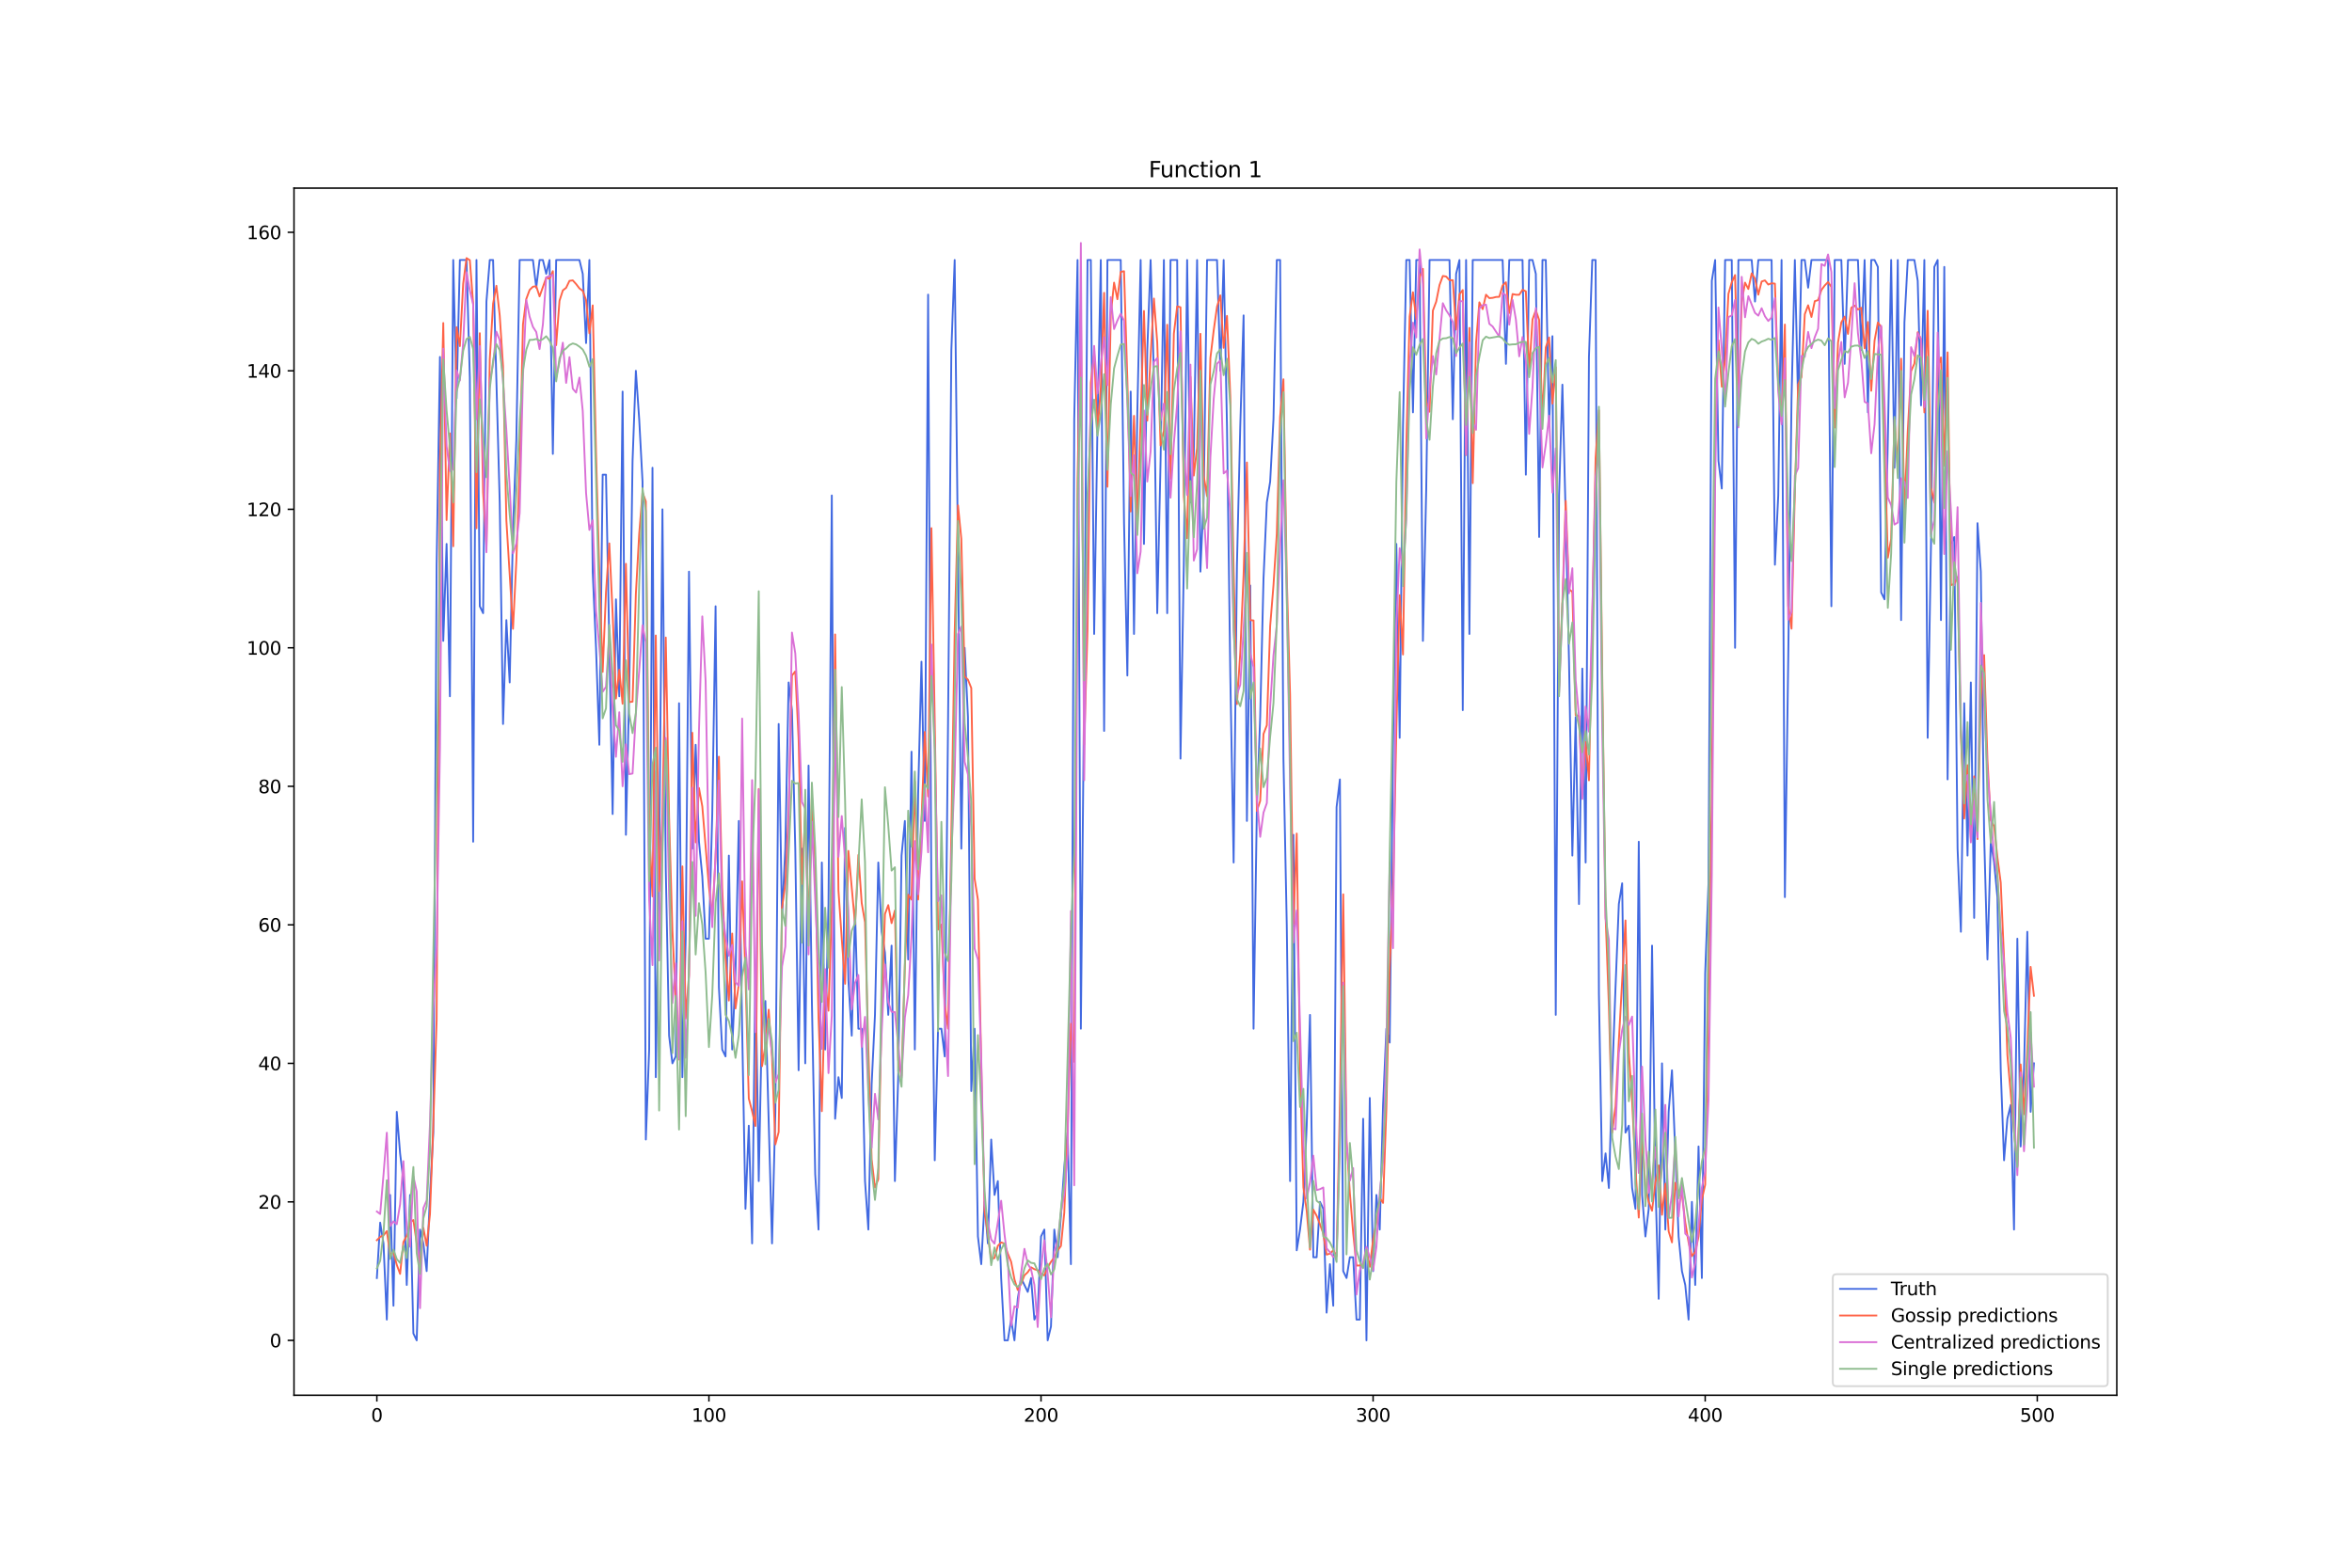 <?xml version="1.0" encoding="utf-8" standalone="no"?>
<!DOCTYPE svg PUBLIC "-//W3C//DTD SVG 1.1//EN"
  "http://www.w3.org/Graphics/SVG/1.1/DTD/svg11.dtd">
<svg xmlns:xlink="http://www.w3.org/1999/xlink" width="1296pt" height="864pt" viewBox="0 0 1296 864" xmlns="http://www.w3.org/2000/svg" version="1.1">
 <defs>
  <style type="text/css">*{stroke-linejoin: round; stroke-linecap: butt}</style>
 </defs>
 <g id="figure_1">
  <g id="patch_1">
   <path d="M 0 864 
L 1296 864 
L 1296 0 
L 0 0 
z
" style="fill: #ffffff"/>
  </g>
  <g id="axes_1">
   <g id="patch_2">
    <path d="M 162 768.96 
L 1166.4 768.96 
L 1166.4 103.68 
L 162 103.68 
z
" style="fill: #ffffff"/>
   </g>
   <g id="matplotlib.axis_1">
    <g id="xtick_1">
     <g id="line2d_1">
      <defs>
       <path id="m58236877a4" d="M 0 0 
L 0 3.5 
" style="stroke: #000000; stroke-width: 0.8"/>
      </defs>
      <g>
       <use xlink:href="#m58236877a4" x="207.655" y="768.96" style="stroke: #000000; stroke-width: 0.8"/>
      </g>
     </g>
     <g id="text_1">
      <!-- 0 -->
      <g transform="translate(204.473 783.558) scale(0.1 -0.1)">
       <defs>
        <path id="DejaVuSans-30" d="M 2034 4250 
Q 1547 4250 1301 3770 
Q 1056 3291 1056 2328 
Q 1056 1369 1301 889 
Q 1547 409 2034 409 
Q 2525 409 2770 889 
Q 3016 1369 3016 2328 
Q 3016 3291 2770 3770 
Q 2525 4250 2034 4250 
z
M 2034 4750 
Q 2819 4750 3233 4129 
Q 3647 3509 3647 2328 
Q 3647 1150 3233 529 
Q 2819 -91 2034 -91 
Q 1250 -91 836 529 
Q 422 1150 422 2328 
Q 422 3509 836 4129 
Q 1250 4750 2034 4750 
z
" transform="scale(0.016)"/>
       </defs>
       <use xlink:href="#DejaVuSans-30"/>
      </g>
     </g>
    </g>
    <g id="xtick_2">
     <g id="line2d_2">
      <g>
       <use xlink:href="#m58236877a4" x="390.639" y="768.96" style="stroke: #000000; stroke-width: 0.8"/>
      </g>
     </g>
     <g id="text_2">
      <!-- 100 -->
      <g transform="translate(381.095 783.558) scale(0.1 -0.1)">
       <defs>
        <path id="DejaVuSans-31" d="M 794 531 
L 1825 531 
L 1825 4091 
L 703 3866 
L 703 4441 
L 1819 4666 
L 2450 4666 
L 2450 531 
L 3481 531 
L 3481 0 
L 794 0 
L 794 531 
z
" transform="scale(0.016)"/>
       </defs>
       <use xlink:href="#DejaVuSans-31"/>
       <use xlink:href="#DejaVuSans-30" x="63.623"/>
       <use xlink:href="#DejaVuSans-30" x="127.246"/>
      </g>
     </g>
    </g>
    <g id="xtick_3">
     <g id="line2d_3">
      <g>
       <use xlink:href="#m58236877a4" x="573.623" y="768.96" style="stroke: #000000; stroke-width: 0.8"/>
      </g>
     </g>
     <g id="text_3">
      <!-- 200 -->
      <g transform="translate(564.079 783.558) scale(0.1 -0.1)">
       <defs>
        <path id="DejaVuSans-32" d="M 1228 531 
L 3431 531 
L 3431 0 
L 469 0 
L 469 531 
Q 828 903 1448 1529 
Q 2069 2156 2228 2338 
Q 2531 2678 2651 2914 
Q 2772 3150 2772 3378 
Q 2772 3750 2511 3984 
Q 2250 4219 1831 4219 
Q 1534 4219 1204 4116 
Q 875 4013 500 3803 
L 500 4441 
Q 881 4594 1212 4672 
Q 1544 4750 1819 4750 
Q 2544 4750 2975 4387 
Q 3406 4025 3406 3419 
Q 3406 3131 3298 2873 
Q 3191 2616 2906 2266 
Q 2828 2175 2409 1742 
Q 1991 1309 1228 531 
z
" transform="scale(0.016)"/>
       </defs>
       <use xlink:href="#DejaVuSans-32"/>
       <use xlink:href="#DejaVuSans-30" x="63.623"/>
       <use xlink:href="#DejaVuSans-30" x="127.246"/>
      </g>
     </g>
    </g>
    <g id="xtick_4">
     <g id="line2d_4">
      <g>
       <use xlink:href="#m58236877a4" x="756.607" y="768.96" style="stroke: #000000; stroke-width: 0.8"/>
      </g>
     </g>
     <g id="text_4">
      <!-- 300 -->
      <g transform="translate(747.063 783.558) scale(0.1 -0.1)">
       <defs>
        <path id="DejaVuSans-33" d="M 2597 2516 
Q 3050 2419 3304 2112 
Q 3559 1806 3559 1356 
Q 3559 666 3084 287 
Q 2609 -91 1734 -91 
Q 1441 -91 1130 -33 
Q 819 25 488 141 
L 488 750 
Q 750 597 1062 519 
Q 1375 441 1716 441 
Q 2309 441 2620 675 
Q 2931 909 2931 1356 
Q 2931 1769 2642 2001 
Q 2353 2234 1838 2234 
L 1294 2234 
L 1294 2753 
L 1863 2753 
Q 2328 2753 2575 2939 
Q 2822 3125 2822 3475 
Q 2822 3834 2567 4026 
Q 2313 4219 1838 4219 
Q 1578 4219 1281 4162 
Q 984 4106 628 3988 
L 628 4550 
Q 988 4650 1302 4700 
Q 1616 4750 1894 4750 
Q 2613 4750 3031 4423 
Q 3450 4097 3450 3541 
Q 3450 3153 3228 2886 
Q 3006 2619 2597 2516 
z
" transform="scale(0.016)"/>
       </defs>
       <use xlink:href="#DejaVuSans-33"/>
       <use xlink:href="#DejaVuSans-30" x="63.623"/>
       <use xlink:href="#DejaVuSans-30" x="127.246"/>
      </g>
     </g>
    </g>
    <g id="xtick_5">
     <g id="line2d_5">
      <g>
       <use xlink:href="#m58236877a4" x="939.591" y="768.96" style="stroke: #000000; stroke-width: 0.8"/>
      </g>
     </g>
     <g id="text_5">
      <!-- 400 -->
      <g transform="translate(930.047 783.558) scale(0.1 -0.1)">
       <defs>
        <path id="DejaVuSans-34" d="M 2419 4116 
L 825 1625 
L 2419 1625 
L 2419 4116 
z
M 2253 4666 
L 3047 4666 
L 3047 1625 
L 3713 1625 
L 3713 1100 
L 3047 1100 
L 3047 0 
L 2419 0 
L 2419 1100 
L 313 1100 
L 313 1709 
L 2253 4666 
z
" transform="scale(0.016)"/>
       </defs>
       <use xlink:href="#DejaVuSans-34"/>
       <use xlink:href="#DejaVuSans-30" x="63.623"/>
       <use xlink:href="#DejaVuSans-30" x="127.246"/>
      </g>
     </g>
    </g>
    <g id="xtick_6">
     <g id="line2d_6">
      <g>
       <use xlink:href="#m58236877a4" x="1122.575" y="768.96" style="stroke: #000000; stroke-width: 0.8"/>
      </g>
     </g>
     <g id="text_6">
      <!-- 500 -->
      <g transform="translate(1113.032 783.558) scale(0.1 -0.1)">
       <defs>
        <path id="DejaVuSans-35" d="M 691 4666 
L 3169 4666 
L 3169 4134 
L 1269 4134 
L 1269 2991 
Q 1406 3038 1543 3061 
Q 1681 3084 1819 3084 
Q 2600 3084 3056 2656 
Q 3513 2228 3513 1497 
Q 3513 744 3044 326 
Q 2575 -91 1722 -91 
Q 1428 -91 1123 -41 
Q 819 9 494 109 
L 494 744 
Q 775 591 1075 516 
Q 1375 441 1709 441 
Q 2250 441 2565 725 
Q 2881 1009 2881 1497 
Q 2881 1984 2565 2268 
Q 2250 2553 1709 2553 
Q 1456 2553 1204 2497 
Q 953 2441 691 2322 
L 691 4666 
z
" transform="scale(0.016)"/>
       </defs>
       <use xlink:href="#DejaVuSans-35"/>
       <use xlink:href="#DejaVuSans-30" x="63.623"/>
       <use xlink:href="#DejaVuSans-30" x="127.246"/>
      </g>
     </g>
    </g>
   </g>
   <g id="matplotlib.axis_2">
    <g id="ytick_1">
     <g id="line2d_7">
      <defs>
       <path id="m931a04f6a7" d="M 0 0 
L -3.5 0 
" style="stroke: #000000; stroke-width: 0.8"/>
      </defs>
      <g>
       <use xlink:href="#m931a04f6a7" x="162" y="738.72" style="stroke: #000000; stroke-width: 0.8"/>
      </g>
     </g>
     <g id="text_7">
      <!-- 0 -->
      <g transform="translate(148.637 742.519) scale(0.1 -0.1)">
       <use xlink:href="#DejaVuSans-30"/>
      </g>
     </g>
    </g>
    <g id="ytick_2">
     <g id="line2d_8">
      <g>
       <use xlink:href="#m931a04f6a7" x="162" y="662.382" style="stroke: #000000; stroke-width: 0.8"/>
      </g>
     </g>
     <g id="text_8">
      <!-- 20 -->
      <g transform="translate(142.275 666.181) scale(0.1 -0.1)">
       <use xlink:href="#DejaVuSans-32"/>
       <use xlink:href="#DejaVuSans-30" x="63.623"/>
      </g>
     </g>
    </g>
    <g id="ytick_3">
     <g id="line2d_9">
      <g>
       <use xlink:href="#m931a04f6a7" x="162" y="586.044" style="stroke: #000000; stroke-width: 0.8"/>
      </g>
     </g>
     <g id="text_9">
      <!-- 40 -->
      <g transform="translate(142.275 589.844) scale(0.1 -0.1)">
       <use xlink:href="#DejaVuSans-34"/>
       <use xlink:href="#DejaVuSans-30" x="63.623"/>
      </g>
     </g>
    </g>
    <g id="ytick_4">
     <g id="line2d_10">
      <g>
       <use xlink:href="#m931a04f6a7" x="162" y="509.707" style="stroke: #000000; stroke-width: 0.8"/>
      </g>
     </g>
     <g id="text_10">
      <!-- 60 -->
      <g transform="translate(142.275 513.506) scale(0.1 -0.1)">
       <defs>
        <path id="DejaVuSans-36" d="M 2113 2584 
Q 1688 2584 1439 2293 
Q 1191 2003 1191 1497 
Q 1191 994 1439 701 
Q 1688 409 2113 409 
Q 2538 409 2786 701 
Q 3034 994 3034 1497 
Q 3034 2003 2786 2293 
Q 2538 2584 2113 2584 
z
M 3366 4563 
L 3366 3988 
Q 3128 4100 2886 4159 
Q 2644 4219 2406 4219 
Q 1781 4219 1451 3797 
Q 1122 3375 1075 2522 
Q 1259 2794 1537 2939 
Q 1816 3084 2150 3084 
Q 2853 3084 3261 2657 
Q 3669 2231 3669 1497 
Q 3669 778 3244 343 
Q 2819 -91 2113 -91 
Q 1303 -91 875 529 
Q 447 1150 447 2328 
Q 447 3434 972 4092 
Q 1497 4750 2381 4750 
Q 2619 4750 2861 4703 
Q 3103 4656 3366 4563 
z
" transform="scale(0.016)"/>
       </defs>
       <use xlink:href="#DejaVuSans-36"/>
       <use xlink:href="#DejaVuSans-30" x="63.623"/>
      </g>
     </g>
    </g>
    <g id="ytick_5">
     <g id="line2d_11">
      <g>
       <use xlink:href="#m931a04f6a7" x="162" y="433.369" style="stroke: #000000; stroke-width: 0.8"/>
      </g>
     </g>
     <g id="text_11">
      <!-- 80 -->
      <g transform="translate(142.275 437.168) scale(0.1 -0.1)">
       <defs>
        <path id="DejaVuSans-38" d="M 2034 2216 
Q 1584 2216 1326 1975 
Q 1069 1734 1069 1313 
Q 1069 891 1326 650 
Q 1584 409 2034 409 
Q 2484 409 2743 651 
Q 3003 894 3003 1313 
Q 3003 1734 2745 1975 
Q 2488 2216 2034 2216 
z
M 1403 2484 
Q 997 2584 770 2862 
Q 544 3141 544 3541 
Q 544 4100 942 4425 
Q 1341 4750 2034 4750 
Q 2731 4750 3128 4425 
Q 3525 4100 3525 3541 
Q 3525 3141 3298 2862 
Q 3072 2584 2669 2484 
Q 3125 2378 3379 2068 
Q 3634 1759 3634 1313 
Q 3634 634 3220 271 
Q 2806 -91 2034 -91 
Q 1263 -91 848 271 
Q 434 634 434 1313 
Q 434 1759 690 2068 
Q 947 2378 1403 2484 
z
M 1172 3481 
Q 1172 3119 1398 2916 
Q 1625 2713 2034 2713 
Q 2441 2713 2670 2916 
Q 2900 3119 2900 3481 
Q 2900 3844 2670 4047 
Q 2441 4250 2034 4250 
Q 1625 4250 1398 4047 
Q 1172 3844 1172 3481 
z
" transform="scale(0.016)"/>
       </defs>
       <use xlink:href="#DejaVuSans-38"/>
       <use xlink:href="#DejaVuSans-30" x="63.623"/>
      </g>
     </g>
    </g>
    <g id="ytick_6">
     <g id="line2d_12">
      <g>
       <use xlink:href="#m931a04f6a7" x="162" y="357.031" style="stroke: #000000; stroke-width: 0.8"/>
      </g>
     </g>
     <g id="text_12">
      <!-- 100 -->
      <g transform="translate(135.912 360.83) scale(0.1 -0.1)">
       <use xlink:href="#DejaVuSans-31"/>
       <use xlink:href="#DejaVuSans-30" x="63.623"/>
       <use xlink:href="#DejaVuSans-30" x="127.246"/>
      </g>
     </g>
    </g>
    <g id="ytick_7">
     <g id="line2d_13">
      <g>
       <use xlink:href="#m931a04f6a7" x="162" y="280.693" style="stroke: #000000; stroke-width: 0.8"/>
      </g>
     </g>
     <g id="text_13">
      <!-- 120 -->
      <g transform="translate(135.912 284.493) scale(0.1 -0.1)">
       <use xlink:href="#DejaVuSans-31"/>
       <use xlink:href="#DejaVuSans-32" x="63.623"/>
       <use xlink:href="#DejaVuSans-30" x="127.246"/>
      </g>
     </g>
    </g>
    <g id="ytick_8">
     <g id="line2d_14">
      <g>
       <use xlink:href="#m931a04f6a7" x="162" y="204.356" style="stroke: #000000; stroke-width: 0.8"/>
      </g>
     </g>
     <g id="text_14">
      <!-- 140 -->
      <g transform="translate(135.912 208.155) scale(0.1 -0.1)">
       <use xlink:href="#DejaVuSans-31"/>
       <use xlink:href="#DejaVuSans-34" x="63.623"/>
       <use xlink:href="#DejaVuSans-30" x="127.246"/>
      </g>
     </g>
    </g>
    <g id="ytick_9">
     <g id="line2d_15">
      <g>
       <use xlink:href="#m931a04f6a7" x="162" y="128.018" style="stroke: #000000; stroke-width: 0.8"/>
      </g>
     </g>
     <g id="text_15">
      <!-- 160 -->
      <g transform="translate(135.912 131.817) scale(0.1 -0.1)">
       <use xlink:href="#DejaVuSans-31"/>
       <use xlink:href="#DejaVuSans-36" x="63.623"/>
       <use xlink:href="#DejaVuSans-30" x="127.246"/>
      </g>
     </g>
    </g>
   </g>
   <g id="line2d_16">
    <path d="M 207.655 704.368 
L 209.484 673.833 
L 211.314 685.284 
L 213.144 727.269 
L 214.974 658.565 
L 216.804 719.636 
L 218.634 612.763 
L 220.463 635.664 
L 222.293 650.932 
L 224.123 708.185 
L 225.953 658.565 
L 227.783 734.903 
L 229.613 738.72 
L 231.442 677.65 
L 233.272 685.284 
L 235.102 700.551 
L 236.932 658.565 
L 238.762 624.213 
L 240.592 311.228 
L 242.422 196.722 
L 244.251 353.214 
L 246.081 299.778 
L 247.911 383.749 
L 249.741 143.285 
L 251.571 219.623 
L 253.401 143.285 
L 257.06 143.285 
L 258.89 208.173 
L 260.72 463.904 
L 262.55 143.285 
L 264.38 334.13 
L 266.209 337.947 
L 268.039 166.187 
L 269.869 143.285 
L 271.699 143.285 
L 275.359 276.876 
L 277.189 399.017 
L 279.018 341.764 
L 280.848 376.116 
L 282.678 292.144 
L 284.508 242.525 
L 286.338 143.285 
L 293.657 143.285 
L 295.487 158.553 
L 297.317 143.285 
L 299.147 143.285 
L 300.976 150.919 
L 302.806 143.285 
L 304.636 250.158 
L 306.466 143.285 
L 319.275 143.285 
L 321.105 150.919 
L 322.935 189.088 
L 324.764 143.285 
L 326.594 315.045 
L 328.424 357.031 
L 330.254 410.468 
L 332.084 261.609 
L 333.914 261.609 
L 337.573 448.636 
L 339.403 330.313 
L 341.233 383.749 
L 343.063 215.806 
L 344.893 460.087 
L 346.723 379.932 
L 348.552 253.975 
L 350.382 204.356 
L 352.212 231.074 
L 354.042 265.426 
L 355.872 628.03 
L 357.702 578.411 
L 359.531 257.792 
L 361.361 593.678 
L 363.191 475.355 
L 365.021 280.693 
L 366.851 479.172 
L 368.681 570.777 
L 370.51 586.044 
L 372.34 582.228 
L 374.17 387.566 
L 376 593.678 
L 377.83 517.34 
L 379.66 315.045 
L 381.489 467.721 
L 383.319 410.468 
L 385.149 463.904 
L 386.979 482.988 
L 388.809 517.34 
L 390.639 517.34 
L 392.469 448.636 
L 394.298 334.13 
L 396.128 544.059 
L 397.958 578.411 
L 399.788 582.228 
L 401.618 471.538 
L 403.448 578.411 
L 405.277 536.425 
L 407.107 452.453 
L 408.937 566.96 
L 410.767 666.199 
L 412.597 620.396 
L 414.427 685.284 
L 416.256 532.608 
L 418.086 650.932 
L 419.916 559.326 
L 421.746 551.692 
L 425.406 685.284 
L 427.236 612.763 
L 429.065 399.017 
L 430.895 505.89 
L 432.725 467.721 
L 434.555 376.116 
L 436.385 391.383 
L 438.215 467.721 
L 440.044 589.861 
L 441.874 467.721 
L 443.704 586.044 
L 445.534 421.918 
L 447.364 551.692 
L 449.194 647.115 
L 451.023 677.65 
L 452.853 475.355 
L 454.683 578.411 
L 456.513 498.256 
L 458.343 273.06 
L 460.173 616.58 
L 462.003 593.678 
L 463.832 605.129 
L 465.662 456.27 
L 467.492 540.242 
L 469.322 570.777 
L 471.152 502.073 
L 472.982 566.96 
L 474.811 566.96 
L 476.641 650.932 
L 478.471 677.65 
L 480.301 597.495 
L 482.131 559.326 
L 483.961 475.355 
L 485.79 513.524 
L 487.62 524.974 
L 489.45 559.326 
L 491.28 521.157 
L 493.11 650.932 
L 494.94 593.678 
L 496.77 471.538 
L 498.599 452.453 
L 500.429 528.791 
L 502.259 414.284 
L 504.089 578.411 
L 505.919 437.186 
L 507.749 364.665 
L 509.578 452.453 
L 511.408 162.37 
L 513.238 498.256 
L 515.068 639.481 
L 516.898 566.96 
L 518.728 566.96 
L 520.557 582.228 
L 522.387 399.017 
L 524.217 192.905 
L 526.047 143.285 
L 529.707 467.721 
L 531.536 357.031 
L 533.366 395.2 
L 535.196 601.312 
L 537.026 566.96 
L 538.856 681.467 
L 540.686 696.734 
L 542.516 662.382 
L 544.345 685.284 
L 546.175 628.03 
L 548.005 658.565 
L 549.835 650.932 
L 551.665 704.368 
L 553.495 738.72 
L 555.324 738.72 
L 557.154 727.269 
L 558.984 738.72 
L 560.814 715.819 
L 562.644 704.368 
L 566.303 712.002 
L 568.133 704.368 
L 569.963 727.269 
L 571.793 723.452 
L 573.623 681.467 
L 575.453 677.65 
L 577.283 738.72 
L 579.112 731.086 
L 580.942 677.65 
L 582.772 692.917 
L 584.602 670.016 
L 586.432 643.298 
L 588.262 624.213 
L 590.091 696.734 
L 591.921 231.074 
L 593.751 143.285 
L 595.581 566.96 
L 597.411 376.116 
L 599.241 143.285 
L 601.07 143.285 
L 602.9 349.397 
L 604.73 234.891 
L 606.56 143.285 
L 608.39 402.834 
L 610.22 143.285 
L 617.539 143.285 
L 619.369 288.327 
L 621.199 372.299 
L 623.029 215.806 
L 624.858 349.397 
L 626.688 227.257 
L 628.518 143.285 
L 630.348 299.778 
L 632.178 192.905 
L 634.008 143.285 
L 635.837 208.173 
L 637.667 337.947 
L 639.497 253.975 
L 641.327 143.285 
L 643.157 337.947 
L 644.987 143.285 
L 648.646 143.285 
L 650.476 418.101 
L 652.306 311.228 
L 654.136 143.285 
L 655.966 276.876 
L 657.796 250.158 
L 659.625 143.285 
L 661.455 315.045 
L 663.285 273.06 
L 665.115 143.285 
L 670.604 143.285 
L 672.434 204.356 
L 674.264 143.285 
L 676.094 234.891 
L 677.924 372.299 
L 679.754 475.355 
L 681.583 311.228 
L 683.413 234.891 
L 685.243 173.821 
L 687.073 452.453 
L 688.903 322.679 
L 690.733 566.96 
L 692.563 444.82 
L 694.392 395.2 
L 696.222 318.862 
L 698.052 276.876 
L 699.882 265.426 
L 701.712 231.074 
L 703.542 143.285 
L 705.371 143.285 
L 707.201 418.101 
L 709.031 509.707 
L 710.861 650.932 
L 712.691 460.087 
L 714.521 689.1 
L 716.35 677.65 
L 718.18 662.382 
L 720.01 620.396 
L 721.84 559.326 
L 723.67 692.917 
L 725.5 692.917 
L 727.33 662.382 
L 729.159 666.199 
L 730.989 723.452 
L 732.819 696.734 
L 734.649 719.636 
L 736.479 444.82 
L 738.309 429.552 
L 740.138 700.551 
L 741.968 704.368 
L 743.798 692.917 
L 745.628 692.917 
L 747.458 727.269 
L 749.288 727.269 
L 751.117 616.58 
L 752.947 738.72 
L 754.777 605.129 
L 756.607 700.551 
L 758.437 658.565 
L 760.267 677.65 
L 762.097 608.946 
L 763.926 566.96 
L 765.756 574.594 
L 767.586 410.468 
L 769.416 299.778 
L 771.246 406.651 
L 773.076 234.891 
L 774.905 143.285 
L 776.735 143.285 
L 778.565 227.257 
L 780.395 143.285 
L 782.225 143.285 
L 784.055 353.214 
L 785.884 269.243 
L 787.714 143.285 
L 798.693 143.285 
L 800.523 231.074 
L 802.353 150.919 
L 804.183 143.285 
L 806.013 391.383 
L 807.843 143.285 
L 809.672 349.397 
L 811.502 143.285 
L 827.971 143.285 
L 829.801 200.539 
L 831.63 143.285 
L 838.95 143.285 
L 840.78 261.609 
L 842.61 143.285 
L 844.439 143.285 
L 846.269 150.919 
L 848.099 295.961 
L 849.929 143.285 
L 851.759 143.285 
L 853.589 234.891 
L 855.418 185.271 
L 857.248 559.326 
L 859.078 273.06 
L 860.908 211.989 
L 862.738 284.51 
L 864.568 364.665 
L 866.397 471.538 
L 868.227 395.2 
L 870.057 498.256 
L 871.887 368.482 
L 873.717 475.355 
L 875.547 196.722 
L 877.377 143.285 
L 879.206 143.285 
L 881.036 547.876 
L 882.866 650.932 
L 884.696 635.664 
L 886.526 654.748 
L 888.356 593.678 
L 890.185 544.059 
L 892.015 498.256 
L 893.845 486.805 
L 895.675 624.213 
L 897.505 620.396 
L 899.335 654.748 
L 901.164 666.199 
L 902.994 463.904 
L 904.824 658.565 
L 906.654 681.467 
L 908.484 666.199 
L 910.314 521.157 
L 912.144 650.932 
L 913.973 715.819 
L 915.803 586.044 
L 917.633 677.65 
L 919.463 612.763 
L 921.293 589.861 
L 924.952 681.467 
L 926.782 700.551 
L 928.612 708.185 
L 930.442 727.269 
L 932.272 662.382 
L 934.102 708.185 
L 935.931 631.847 
L 937.761 704.368 
L 939.591 536.425 
L 941.421 486.805 
L 943.251 154.736 
L 945.081 143.285 
L 946.911 253.975 
L 948.74 269.243 
L 950.57 143.285 
L 954.23 143.285 
L 956.06 357.031 
L 957.89 143.285 
L 965.209 143.285 
L 967.039 166.187 
L 968.869 143.285 
L 976.188 143.285 
L 978.018 311.228 
L 979.848 273.06 
L 981.678 143.285 
L 983.507 494.439 
L 985.337 364.665 
L 987.167 219.623 
L 988.997 143.285 
L 990.827 223.44 
L 992.657 143.285 
L 994.486 143.285 
L 996.316 158.553 
L 998.146 143.285 
L 1007.295 143.285 
L 1009.125 334.13 
L 1010.955 143.285 
L 1014.615 143.285 
L 1016.444 200.539 
L 1018.274 143.285 
L 1023.764 143.285 
L 1025.594 192.905 
L 1027.424 143.285 
L 1029.253 227.257 
L 1031.083 143.285 
L 1032.913 143.285 
L 1034.743 147.102 
L 1036.573 326.496 
L 1038.403 330.313 
L 1040.232 242.525 
L 1042.062 143.285 
L 1043.892 257.792 
L 1045.722 143.285 
L 1047.552 341.764 
L 1049.382 177.637 
L 1051.211 143.285 
L 1054.871 143.285 
L 1056.701 154.736 
L 1058.531 223.44 
L 1060.361 143.285 
L 1062.191 406.651 
L 1064.02 299.778 
L 1065.85 147.102 
L 1067.68 143.285 
L 1069.51 341.764 
L 1071.34 147.102 
L 1073.17 429.552 
L 1074.999 299.778 
L 1076.829 295.961 
L 1078.659 467.721 
L 1080.489 513.524 
L 1082.319 387.566 
L 1084.149 471.538 
L 1085.978 376.116 
L 1087.808 505.89 
L 1089.638 288.327 
L 1091.468 315.045 
L 1093.298 460.087 
L 1095.128 528.791 
L 1096.958 463.904 
L 1098.787 475.355 
L 1100.617 494.439 
L 1102.447 589.861 
L 1104.277 639.481 
L 1106.107 616.58 
L 1107.937 608.946 
L 1109.766 677.65 
L 1111.596 517.34 
L 1113.426 631.847 
L 1115.256 589.861 
L 1117.086 513.524 
L 1118.916 612.763 
L 1120.745 586.044 
L 1120.745 586.044 
" clip-path="url(#p68c2d6c05e)" style="fill: none; stroke: #4169e1; stroke-linecap: square"/>
   </g>
   <g id="line2d_17">
    <path d="M 207.655 683.519 
L 209.484 681.685 
L 211.314 680.798 
L 213.144 678.512 
L 214.974 691.508 
L 216.804 690.215 
L 218.634 697.1 
L 220.463 702.078 
L 222.293 684.532 
L 224.123 681.062 
L 225.953 673.657 
L 227.783 672.386 
L 229.613 685.053 
L 231.442 696.673 
L 233.272 676.663 
L 235.102 686.574 
L 236.932 669.161 
L 238.762 619.637 
L 240.592 562.049 
L 242.422 256.159 
L 244.251 178.017 
L 246.081 286.62 
L 247.911 238.843 
L 249.741 301.051 
L 251.571 180.333 
L 253.401 190.752 
L 255.23 156.323 
L 257.06 142.24 
L 258.89 143.4 
L 260.72 167.516 
L 262.55 291.155 
L 264.38 183.635 
L 266.209 271.378 
L 268.039 301.016 
L 269.869 198.132 
L 271.699 167.345 
L 273.529 157.503 
L 275.359 173.909 
L 277.189 201.752 
L 279.018 286.79 
L 282.678 346.551 
L 284.508 309.412 
L 286.338 258.442 
L 288.168 178.805 
L 289.997 164.757 
L 291.827 159.785 
L 293.657 158.006 
L 295.487 157.751 
L 297.317 163.357 
L 300.976 153.05 
L 302.806 153.665 
L 304.636 149.449 
L 306.466 190.255 
L 308.296 165.795 
L 310.126 160.057 
L 311.956 158.61 
L 313.785 154.774 
L 315.615 154.528 
L 317.445 156.54 
L 319.275 158.942 
L 321.105 160.3 
L 322.935 165.402 
L 324.764 183.695 
L 326.594 168.308 
L 328.424 249.253 
L 330.254 315.879 
L 332.084 370.319 
L 333.914 326.383 
L 335.743 299.477 
L 337.573 338.139 
L 339.403 384.997 
L 341.233 369.132 
L 343.063 387.877 
L 344.893 310.719 
L 346.723 386.93 
L 348.552 386.702 
L 350.382 327.248 
L 352.212 294.225 
L 354.042 271.371 
L 355.872 276.356 
L 357.702 457.192 
L 359.531 494.036 
L 361.361 350.223 
L 363.191 491.128 
L 365.021 447.896 
L 366.851 351.357 
L 368.681 450.406 
L 370.51 512.886 
L 372.34 550.826 
L 374.17 583.945 
L 376 477.487 
L 377.83 561.326 
L 379.66 537.431 
L 381.489 403.849 
L 383.319 464.262 
L 385.149 434.291 
L 386.979 444.413 
L 390.639 488.787 
L 392.469 504.958 
L 394.298 472.614 
L 396.128 417.035 
L 397.958 489.522 
L 399.788 527.779 
L 401.618 551.436 
L 403.448 514.492 
L 405.277 555.795 
L 407.107 542.331 
L 408.937 485.736 
L 410.767 537.158 
L 412.597 605.42 
L 414.427 612.39 
L 416.256 620.563 
L 418.086 434.848 
L 419.916 587.608 
L 421.746 576.02 
L 423.576 556.45 
L 425.406 582.996 
L 427.236 630.722 
L 429.065 623.889 
L 430.895 500.498 
L 432.725 487.107 
L 434.555 445.914 
L 436.385 372.314 
L 438.215 369.998 
L 440.044 407.336 
L 441.874 487.166 
L 443.704 448.177 
L 445.534 511.828 
L 447.364 438.602 
L 449.194 476.061 
L 451.023 560.987 
L 452.853 612.407 
L 454.683 541.839 
L 456.513 557.045 
L 458.343 500.006 
L 460.173 349.65 
L 462.003 490.748 
L 463.832 517.513 
L 465.662 542.209 
L 467.492 468.958 
L 471.152 509.327 
L 472.982 471.19 
L 474.811 497.632 
L 476.641 508.318 
L 478.471 577.737 
L 480.301 639.046 
L 482.131 654.499 
L 483.961 649.923 
L 485.79 556.736 
L 487.62 503.765 
L 489.45 498.837 
L 491.28 508.775 
L 493.11 501.789 
L 494.94 584.106 
L 496.77 592.952 
L 498.599 532.26 
L 500.429 493.083 
L 502.259 495.815 
L 504.089 430.716 
L 505.919 495.77 
L 507.749 452.422 
L 509.578 403.393 
L 511.408 438.961 
L 513.238 291.078 
L 515.068 398.027 
L 516.898 512.379 
L 518.728 509.543 
L 520.557 553.273 
L 522.387 566.903 
L 526.047 348.622 
L 527.877 278.506 
L 529.707 296.986 
L 531.536 372.673 
L 533.366 374.608 
L 535.196 379.182 
L 537.026 484.233 
L 538.856 495.941 
L 540.686 587.198 
L 542.516 667.348 
L 546.175 693.819 
L 548.005 693.36 
L 549.835 686.612 
L 551.665 684.731 
L 553.495 685.399 
L 555.324 690.874 
L 557.154 695.391 
L 558.984 705.095 
L 560.814 710.998 
L 562.644 707.61 
L 564.474 702.865 
L 566.303 701.157 
L 568.133 698.457 
L 569.963 699.49 
L 571.793 700.065 
L 573.623 701.851 
L 575.453 702.919 
L 577.283 698.512 
L 579.112 695.411 
L 580.942 693.099 
L 582.772 689.219 
L 584.602 686.69 
L 586.432 668.409 
L 588.262 623.874 
L 590.091 564.234 
L 591.921 585.198 
L 593.751 264.6 
L 595.581 167.908 
L 597.411 410.331 
L 599.241 347.155 
L 601.07 211.069 
L 602.9 194.86 
L 604.73 238.044 
L 606.56 213.509 
L 608.39 161.392 
L 610.22 268.277 
L 612.05 173.554 
L 613.879 155.775 
L 615.709 164.906 
L 617.539 149.849 
L 619.369 149.481 
L 621.199 209.224 
L 623.029 281.911 
L 624.858 229.187 
L 626.688 289.753 
L 630.348 171.38 
L 632.178 231.831 
L 634.008 196.089 
L 635.837 164.537 
L 637.667 188.734 
L 639.497 245.516 
L 641.327 237.467 
L 643.157 178.976 
L 644.987 263.932 
L 646.817 183.888 
L 648.646 168.861 
L 650.476 169.339 
L 652.306 273.479 
L 654.136 296.633 
L 655.966 207.678 
L 657.796 262.114 
L 659.625 246.8 
L 661.455 183.955 
L 663.285 262.282 
L 665.115 273.492 
L 666.945 197.309 
L 668.775 182.095 
L 670.604 169.008 
L 672.434 162.796 
L 674.264 191.694 
L 676.094 174.092 
L 677.924 218.468 
L 679.754 314.063 
L 681.583 388.043 
L 683.413 359.682 
L 685.243 316.695 
L 687.073 254.88 
L 688.903 341.771 
L 690.733 341.952 
L 692.563 446.951 
L 694.392 441.38 
L 696.222 404.504 
L 698.052 399.697 
L 699.882 345.134 
L 701.712 322.579 
L 703.542 294.214 
L 705.371 229.681 
L 707.201 209.021 
L 709.031 317.976 
L 710.861 382.952 
L 712.691 509.614 
L 714.521 459.403 
L 716.35 588.984 
L 718.18 654.401 
L 720.01 667.217 
L 721.84 688.737 
L 723.67 666.672 
L 725.5 670.06 
L 727.33 674.769 
L 729.159 679.868 
L 730.989 691.462 
L 732.819 690.898 
L 734.649 689.085 
L 736.479 692.313 
L 738.309 608.814 
L 740.138 492.884 
L 741.968 628.515 
L 743.798 657.431 
L 745.628 679.538 
L 747.458 697.522 
L 749.288 697.439 
L 751.117 697.166 
L 752.947 689.088 
L 754.777 698.218 
L 756.607 683.169 
L 758.437 673.734 
L 760.267 660.272 
L 762.097 662.972 
L 763.926 611.074 
L 765.756 532.545 
L 767.586 493.133 
L 769.416 402.238 
L 771.246 328.013 
L 773.076 360.726 
L 774.905 245.601 
L 776.735 174.451 
L 778.565 161.052 
L 780.395 175.864 
L 782.225 152.748 
L 784.055 148.167 
L 785.884 221.623 
L 787.714 226.909 
L 789.544 171.171 
L 791.374 166.266 
L 793.204 157.084 
L 795.034 152.097 
L 796.864 152.401 
L 798.693 154.45 
L 800.523 154.419 
L 802.353 181.643 
L 804.183 162.176 
L 806.013 159.856 
L 807.843 250.73 
L 809.672 180.703 
L 811.502 266.295 
L 813.332 188.865 
L 815.162 166.618 
L 816.992 170.389 
L 818.822 162.412 
L 820.651 164.314 
L 822.481 164.153 
L 824.311 163.679 
L 826.141 163.582 
L 827.971 157.307 
L 829.801 155.565 
L 831.63 172.517 
L 833.46 162.045 
L 835.29 162.439 
L 837.12 162.454 
L 838.95 159.735 
L 840.78 160.551 
L 842.61 204.863 
L 844.439 176.085 
L 846.269 170.993 
L 848.099 176.317 
L 849.929 230.51 
L 851.759 191.48 
L 853.589 185.982 
L 855.418 222.461 
L 857.248 202.402 
L 859.078 378.07 
L 860.908 331.435 
L 862.738 276.024 
L 864.568 324.696 
L 866.397 326.222 
L 868.227 394.146 
L 870.057 394.628 
L 871.887 434.83 
L 873.717 409.008 
L 875.547 430.076 
L 879.206 252.378 
L 881.036 226.102 
L 882.866 371.637 
L 884.696 504.52 
L 886.526 554.603 
L 888.356 624.256 
L 890.185 609.727 
L 892.015 573.608 
L 895.675 507.279 
L 897.505 580.208 
L 899.335 607.12 
L 901.164 644.176 
L 902.994 671.051 
L 904.824 625.25 
L 906.654 654.064 
L 908.484 662.365 
L 910.314 667.25 
L 912.144 651.642 
L 913.973 642.275 
L 915.803 669.507 
L 917.633 652.325 
L 919.463 678.624 
L 921.293 684.72 
L 923.123 651.868 
L 924.952 659.144 
L 926.782 658.31 
L 928.612 673.589 
L 930.442 684.711 
L 932.272 692.276 
L 934.102 690.019 
L 935.931 681.551 
L 937.761 661.119 
L 939.591 652.923 
L 943.251 437.217 
L 945.081 237.647 
L 946.911 187.544 
L 948.74 213.118 
L 950.57 198.073 
L 952.4 161.948 
L 954.23 155.561 
L 956.06 151.59 
L 957.89 224.696 
L 959.719 166.486 
L 961.549 155.768 
L 963.379 159.278 
L 965.209 150.642 
L 967.039 153.653 
L 968.869 162.409 
L 970.698 155.146 
L 972.528 154.542 
L 974.358 156.83 
L 976.188 156.108 
L 978.018 156.331 
L 979.848 210.856 
L 981.678 232.275 
L 983.507 178.869 
L 985.337 333.834 
L 987.167 346.48 
L 988.997 271.019 
L 990.827 211.882 
L 992.657 207.823 
L 994.486 173.147 
L 996.316 168.238 
L 998.146 174.711 
L 999.976 165.981 
L 1001.806 165.418 
L 1003.636 159.805 
L 1005.465 157.344 
L 1007.295 155.451 
L 1009.125 158.122 
L 1010.955 235.652 
L 1012.785 188.75 
L 1014.615 177.655 
L 1016.444 174.49 
L 1018.274 184.045 
L 1020.104 169.589 
L 1021.934 168.41 
L 1023.764 170.613 
L 1025.594 169.617 
L 1027.424 191.972 
L 1029.253 177.464 
L 1031.083 215.37 
L 1032.913 187.748 
L 1034.743 177.722 
L 1036.573 180.256 
L 1040.232 307.34 
L 1042.062 296.988 
L 1043.892 231.343 
L 1045.722 257.157 
L 1047.552 197.677 
L 1049.382 280.809 
L 1051.211 237.682 
L 1053.041 204.546 
L 1054.871 200.369 
L 1056.701 183.114 
L 1058.531 187.009 
L 1060.361 227.311 
L 1062.191 171.272 
L 1064.02 268.703 
L 1065.85 277.033 
L 1067.68 202.424 
L 1069.51 196.988 
L 1071.34 256.727 
L 1073.17 194.192 
L 1074.999 322.476 
L 1076.829 321.873 
L 1078.659 318.015 
L 1080.489 405.043 
L 1082.319 451.096 
L 1084.149 421.716 
L 1085.978 462.029 
L 1087.808 427.87 
L 1089.638 462.432 
L 1091.468 385.275 
L 1093.298 361.042 
L 1095.128 418.874 
L 1096.958 452.035 
L 1098.787 455.43 
L 1100.617 472.523 
L 1102.447 486.405 
L 1104.277 528.52 
L 1106.107 581.463 
L 1109.766 623.431 
L 1111.596 642.616 
L 1113.426 586.637 
L 1115.256 614.077 
L 1117.086 578.068 
L 1118.916 532.875 
L 1120.745 548.808 
L 1120.745 548.808 
" clip-path="url(#p68c2d6c05e)" style="fill: none; stroke: #ff6347; stroke-linecap: square"/>
   </g>
   <g id="line2d_18">
    <path d="M 207.655 667.683 
L 209.484 669.081 
L 211.314 647.516 
L 213.144 624.273 
L 214.974 675.748 
L 216.804 673.104 
L 218.634 674.707 
L 220.463 663.723 
L 222.293 639.958 
L 224.123 676.904 
L 225.953 687.081 
L 227.783 648.257 
L 229.613 656.733 
L 231.442 720.97 
L 233.272 665.872 
L 235.102 661.551 
L 236.932 619.401 
L 238.762 555.807 
L 240.592 521.779 
L 242.422 412.004 
L 244.251 192.136 
L 246.081 245.972 
L 247.911 259.63 
L 249.741 258.769 
L 251.571 204.09 
L 253.401 209.714 
L 255.23 188.786 
L 257.06 149.996 
L 258.89 160.098 
L 260.72 167.68 
L 262.55 231.053 
L 264.38 190.699 
L 266.209 251.764 
L 268.039 304.377 
L 269.869 210.56 
L 271.699 200.568 
L 273.529 182.782 
L 275.359 187.522 
L 277.189 210.489 
L 279.018 237.237 
L 280.848 268.453 
L 282.678 305.038 
L 284.508 299.583 
L 286.338 282.765 
L 288.168 207.433 
L 289.997 165.346 
L 291.827 174.56 
L 293.657 180.153 
L 295.487 182.981 
L 297.317 192.391 
L 299.147 178.759 
L 300.976 152.81 
L 304.636 151.421 
L 306.466 207.973 
L 308.296 199.587 
L 310.126 188.865 
L 311.956 211.035 
L 313.785 196.829 
L 315.615 214.233 
L 317.445 216.36 
L 319.275 208.088 
L 321.105 226.547 
L 322.935 271.701 
L 324.764 292.068 
L 326.594 286.768 
L 328.424 336.575 
L 330.254 356.637 
L 332.084 381.268 
L 333.914 378.525 
L 335.743 349.879 
L 337.573 391.054 
L 339.403 417.095 
L 341.233 392.525 
L 343.063 433.345 
L 344.893 410.165 
L 346.723 426.68 
L 348.552 426.307 
L 350.382 393.106 
L 352.212 369.624 
L 354.042 344.636 
L 355.872 353.964 
L 357.702 495.961 
L 359.531 531.905 
L 361.361 425.098 
L 363.191 529.315 
L 365.021 454.964 
L 366.851 406.756 
L 368.681 493.516 
L 370.51 552.781 
L 372.34 530.915 
L 374.17 583.645 
L 376 507.706 
L 377.83 583.003 
L 379.66 537.765 
L 381.489 434.1 
L 383.319 504.766 
L 385.149 402.477 
L 386.979 339.711 
L 388.809 375.487 
L 390.639 478.043 
L 392.469 510.983 
L 396.128 430.175 
L 397.958 501.38 
L 399.788 516.276 
L 401.618 526.73 
L 403.448 520.77 
L 405.277 541.29 
L 407.107 543.332 
L 408.937 396.026 
L 410.767 521.241 
L 412.597 545.301 
L 414.427 429.941 
L 416.256 568.875 
L 418.086 435.128 
L 419.916 552.071 
L 421.746 573.871 
L 423.576 565.516 
L 425.406 580.431 
L 427.236 596.588 
L 429.065 591.936 
L 430.895 532.701 
L 432.725 521.709 
L 434.555 454.307 
L 436.385 348.623 
L 438.215 360.062 
L 440.044 393.161 
L 441.874 442.006 
L 443.704 445.706 
L 445.534 526.002 
L 447.364 452.852 
L 451.023 537.595 
L 452.853 578.062 
L 454.683 534.109 
L 456.513 591.414 
L 458.343 559.654 
L 460.173 397.42 
L 462.003 472.248 
L 463.832 449.747 
L 465.662 474.251 
L 467.492 501.641 
L 469.322 556.247 
L 471.152 541.688 
L 472.982 537.347 
L 474.811 577.032 
L 476.641 560.432 
L 478.471 601.944 
L 480.301 632.612 
L 482.131 602.831 
L 483.961 616.987 
L 485.79 569.323 
L 487.62 531.545 
L 489.45 552.38 
L 491.28 557.623 
L 493.11 557.814 
L 496.77 594.067 
L 498.599 560.851 
L 500.429 548.401 
L 502.259 516.064 
L 504.089 463.571 
L 505.919 492.9 
L 507.749 469.276 
L 509.578 432.588 
L 511.408 469.739 
L 513.238 355.21 
L 515.068 413.453 
L 516.898 496.659 
L 518.728 493.425 
L 520.557 559.391 
L 522.387 593.061 
L 524.217 471.707 
L 526.047 426.65 
L 527.877 349.429 
L 529.707 345.339 
L 531.536 419.851 
L 533.366 426.78 
L 535.196 455.908 
L 537.026 522.726 
L 538.856 528.894 
L 540.686 583.605 
L 542.516 663.509 
L 544.345 673.821 
L 546.175 683.182 
L 548.005 685.419 
L 551.665 661.774 
L 553.495 680.246 
L 555.324 694.399 
L 557.154 730.582 
L 558.984 719.909 
L 560.814 720.773 
L 562.644 701.837 
L 564.474 688.266 
L 566.303 696.462 
L 568.133 699.582 
L 569.963 708.069 
L 571.793 731.382 
L 573.623 698.929 
L 575.453 683.589 
L 577.283 702.166 
L 579.112 726.008 
L 580.942 689.833 
L 582.772 683.77 
L 584.602 668.365 
L 586.432 658.196 
L 588.262 635.987 
L 590.091 502.084 
L 591.921 653.242 
L 593.751 320.939 
L 595.581 133.92 
L 597.411 430.038 
L 599.241 286.605 
L 601.07 223.275 
L 602.9 190.633 
L 604.73 216.821 
L 606.56 200.779 
L 608.39 185.799 
L 610.22 212.264 
L 612.05 163.746 
L 613.879 181.34 
L 615.709 176.633 
L 617.539 172.899 
L 619.369 176.774 
L 621.199 222.416 
L 623.029 273.476 
L 624.858 250.917 
L 626.688 315.941 
L 628.518 303.995 
L 630.348 226.188 
L 632.178 265.401 
L 634.008 248.783 
L 635.837 199.436 
L 637.667 197.338 
L 639.497 231.803 
L 641.327 222.433 
L 643.157 238.752 
L 644.987 274.311 
L 646.817 244.432 
L 648.646 222.544 
L 650.476 182.542 
L 652.306 248.51 
L 654.136 272.806 
L 655.966 200.939 
L 657.796 308.943 
L 659.625 302.705 
L 661.455 217.754 
L 663.285 281.836 
L 665.115 313.091 
L 666.945 251.974 
L 668.775 219.839 
L 670.604 200.434 
L 672.434 198.704 
L 674.264 260.919 
L 676.094 259.328 
L 677.924 282.602 
L 679.754 346.858 
L 681.583 382.7 
L 683.413 377.383 
L 685.243 347.291 
L 687.073 310.796 
L 688.903 360.005 
L 690.733 367.817 
L 692.563 440.085 
L 694.392 461.207 
L 696.222 447.843 
L 698.052 442.608 
L 699.882 389.531 
L 701.712 361.175 
L 703.542 344.644 
L 705.371 300.819 
L 707.201 264.661 
L 709.031 326.311 
L 710.861 432.726 
L 712.691 519.514 
L 714.521 501.782 
L 718.18 629.799 
L 720.01 660.568 
L 721.84 651.582 
L 723.67 636.913 
L 725.5 655.886 
L 727.33 655.393 
L 729.159 654.464 
L 730.989 687.981 
L 732.819 690.133 
L 734.649 692.826 
L 736.479 691.37 
L 738.309 626.197 
L 740.138 541.561 
L 741.968 630.42 
L 743.798 650.681 
L 745.628 643.772 
L 747.458 713.462 
L 749.288 700.21 
L 751.117 695.737 
L 752.947 687.199 
L 754.777 692.743 
L 756.607 700.134 
L 758.437 687.057 
L 760.267 656.996 
L 762.097 639.885 
L 763.926 574.873 
L 765.756 475.32 
L 767.586 522.566 
L 769.416 345.158 
L 771.246 302.136 
L 773.076 314.601 
L 774.905 286.125 
L 776.735 200.523 
L 778.565 177.815 
L 780.395 186.021 
L 782.225 137.478 
L 784.055 156.713 
L 785.884 241.656 
L 787.714 214.572 
L 789.544 196.217 
L 791.374 206.377 
L 795.034 167.102 
L 796.864 171.008 
L 798.693 173.79 
L 800.523 177.539 
L 802.353 196.22 
L 804.183 166.021 
L 806.013 165.992 
L 807.843 250.5 
L 809.672 188.746 
L 811.502 232.687 
L 813.332 236.879 
L 815.162 169.954 
L 816.992 168.219 
L 818.822 167.901 
L 820.651 178.476 
L 822.481 179.931 
L 826.141 185.557 
L 827.971 161.435 
L 829.801 162.736 
L 831.63 178.942 
L 833.46 165.313 
L 835.29 176.123 
L 837.12 196.401 
L 838.95 185.724 
L 840.78 198.837 
L 842.61 239.112 
L 844.439 213.503 
L 846.269 169.812 
L 848.099 204.799 
L 849.929 257.629 
L 851.759 244.983 
L 853.589 229.102 
L 855.418 271.479 
L 857.248 247.092 
L 859.078 381.62 
L 860.908 336.102 
L 862.738 281.633 
L 864.568 326.966 
L 866.397 313.167 
L 868.227 374.9 
L 870.057 394.888 
L 871.887 440.292 
L 873.717 389.354 
L 875.547 403.27 
L 877.377 337.972 
L 879.206 262.704 
L 881.036 249.452 
L 882.866 402.703 
L 884.696 506.06 
L 886.526 517.977 
L 888.356 621.876 
L 890.185 622.416 
L 892.015 580.199 
L 893.845 567.663 
L 895.675 560.329 
L 897.505 564.99 
L 899.335 560.263 
L 901.164 615.016 
L 902.994 646.469 
L 904.824 587.853 
L 906.654 627.883 
L 908.484 657.324 
L 910.314 650.195 
L 912.144 632.146 
L 913.973 658.139 
L 915.803 644.038 
L 917.633 608.938 
L 919.463 671.327 
L 921.293 658.083 
L 923.123 629.471 
L 924.952 670.46 
L 926.782 652.037 
L 928.612 679.925 
L 930.442 681.759 
L 932.272 704.09 
L 934.102 696.123 
L 937.761 654.586 
L 939.591 645.346 
L 941.421 606.03 
L 943.251 481.565 
L 945.081 265.375 
L 946.911 169.472 
L 948.74 192.39 
L 950.57 222.517 
L 952.4 174.755 
L 954.23 173.859 
L 956.06 165.324 
L 957.89 235.536 
L 959.719 152.57 
L 961.549 174.857 
L 963.379 163.23 
L 967.039 172.444 
L 968.869 173.968 
L 970.698 169.864 
L 972.528 174.322 
L 974.358 176.9 
L 976.188 174.914 
L 978.018 164.248 
L 979.848 215.92 
L 981.678 233.895 
L 983.507 197.442 
L 985.337 341.597 
L 987.167 337.148 
L 988.997 262.099 
L 990.827 258 
L 992.657 196.135 
L 994.486 196.628 
L 996.316 182.931 
L 998.146 191.864 
L 999.976 185.806 
L 1001.806 181.175 
L 1003.636 145.544 
L 1005.465 146.525 
L 1007.295 140.239 
L 1009.125 149.883 
L 1010.955 224.93 
L 1012.785 199.985 
L 1014.615 188.449 
L 1016.444 219.004 
L 1018.274 211.01 
L 1020.104 186.108 
L 1021.934 156.085 
L 1023.764 183.638 
L 1025.594 198.015 
L 1027.424 221.435 
L 1029.253 222.435 
L 1031.083 249.829 
L 1032.913 233.88 
L 1034.743 194.192 
L 1036.573 179.528 
L 1038.403 220.961 
L 1040.232 274.195 
L 1042.062 278.442 
L 1043.892 289.11 
L 1045.722 287.998 
L 1047.552 263.582 
L 1049.382 265.492 
L 1051.211 274.449 
L 1053.041 191.322 
L 1054.871 196.269 
L 1056.701 183.567 
L 1058.531 186.971 
L 1060.361 224.453 
L 1062.191 199.62 
L 1064.02 294.392 
L 1065.85 286.757 
L 1067.68 183.263 
L 1069.51 225.839 
L 1071.34 305.337 
L 1073.17 248.629 
L 1074.999 281.745 
L 1076.829 322.592 
L 1078.659 279.536 
L 1080.489 402.289 
L 1082.319 432.708 
L 1084.149 427.14 
L 1085.978 464.291 
L 1087.808 441.532 
L 1089.638 461.548 
L 1091.468 332.288 
L 1093.298 388.736 
L 1095.128 425.389 
L 1098.787 472.241 
L 1100.617 482.846 
L 1102.447 512.707 
L 1104.277 530.744 
L 1106.107 558.01 
L 1107.937 571.698 
L 1109.766 612.051 
L 1111.596 647.66 
L 1113.426 591.047 
L 1115.256 634.483 
L 1117.086 604.336 
L 1118.916 569.02 
L 1120.745 598.874 
L 1120.745 598.874 
" clip-path="url(#p68c2d6c05e)" style="fill: none; stroke: #da70d6; stroke-linecap: square"/>
   </g>
   <g id="line2d_19">
    <path d="M 207.655 699.052 
L 209.484 694.908 
L 211.314 679.743 
L 213.144 650.443 
L 214.974 693.827 
L 216.804 688.692 
L 218.634 693.933 
L 220.463 696.04 
L 222.293 686.596 
L 224.123 693.402 
L 225.953 664.589 
L 227.783 643.178 
L 229.613 690.612 
L 231.442 702.131 
L 233.272 671.543 
L 235.102 664.809 
L 236.932 634.303 
L 238.762 525.666 
L 240.592 430.677 
L 242.422 304.981 
L 244.251 198.103 
L 246.081 226.218 
L 247.911 246.041 
L 249.741 276.877 
L 251.571 216.01 
L 253.401 208.612 
L 255.23 193.266 
L 257.06 186.875 
L 258.89 185.693 
L 260.72 192.395 
L 262.55 260.223 
L 264.38 220.012 
L 266.209 240.192 
L 268.039 263.085 
L 269.869 214.394 
L 271.699 198.893 
L 273.529 189.653 
L 275.359 193.056 
L 277.189 208.187 
L 279.018 261.069 
L 280.848 283.512 
L 282.678 303.238 
L 284.508 271.911 
L 286.338 232.747 
L 288.168 203.945 
L 289.997 192.692 
L 291.827 187.321 
L 293.657 187.267 
L 295.487 186.816 
L 297.317 187.709 
L 299.147 186.889 
L 300.976 185.309 
L 302.806 187.737 
L 304.636 191.792 
L 306.466 210.192 
L 308.296 197.45 
L 310.126 193.35 
L 311.956 192.025 
L 313.785 190.169 
L 315.615 189.281 
L 317.445 189.799 
L 319.275 191.038 
L 321.105 192.631 
L 322.935 196.046 
L 324.764 202.117 
L 326.594 197.909 
L 328.424 263.741 
L 330.254 335.32 
L 332.084 395.9 
L 333.914 390.395 
L 335.743 344.482 
L 339.403 399.631 
L 341.233 402.759 
L 343.063 419.878 
L 344.893 363.931 
L 346.723 393.294 
L 348.552 404.027 
L 350.382 392.91 
L 352.212 322.016 
L 354.042 269.097 
L 355.872 282.041 
L 357.702 485.649 
L 359.531 421.415 
L 361.361 412.035 
L 363.191 612.041 
L 365.021 469.807 
L 366.851 408.079 
L 368.681 458.688 
L 370.51 580.42 
L 372.34 548.893 
L 374.17 622.536 
L 376 513.303 
L 377.83 615.166 
L 379.66 530.598 
L 381.489 475.028 
L 383.319 526.064 
L 385.149 497.766 
L 386.979 509.573 
L 388.809 536.041 
L 390.639 577.071 
L 392.469 548.504 
L 394.298 497.678 
L 396.128 481.297 
L 397.958 509.477 
L 399.788 559.256 
L 401.618 562.7 
L 403.448 570.888 
L 405.277 583.012 
L 407.107 570.425 
L 408.937 538.165 
L 410.767 527.759 
L 412.597 592.518 
L 414.427 476.71 
L 416.256 430.047 
L 418.086 325.854 
L 419.916 520.525 
L 421.746 586.577 
L 423.576 561.533 
L 425.406 574.266 
L 427.236 607.742 
L 429.065 600.69 
L 430.895 501.065 
L 432.725 510.296 
L 436.385 430.301 
L 438.215 431.795 
L 440.044 431.576 
L 441.874 519.521 
L 443.704 435.26 
L 445.534 521.149 
L 447.364 431.33 
L 449.194 467.512 
L 451.023 522.844 
L 452.853 552.184 
L 454.683 500.286 
L 456.513 533.261 
L 458.343 470.268 
L 460.173 369.126 
L 462.003 450.299 
L 463.832 378.662 
L 465.662 441.348 
L 467.492 527.42 
L 469.322 512.956 
L 471.152 508.781 
L 472.982 476.856 
L 474.811 440.561 
L 476.641 475.138 
L 478.471 602.107 
L 480.301 644.513 
L 482.131 661.308 
L 483.961 643.52 
L 487.62 433.856 
L 489.45 455.092 
L 491.28 479.842 
L 493.11 477.952 
L 494.94 590.281 
L 496.77 598.935 
L 498.599 530.316 
L 500.429 446.801 
L 502.259 466.567 
L 504.089 425.208 
L 505.919 479.108 
L 507.749 451.555 
L 509.578 432.223 
L 511.408 434.631 
L 513.238 372.556 
L 515.068 413.423 
L 516.898 568.353 
L 518.728 452.959 
L 520.557 525.079 
L 522.387 529.666 
L 524.217 485.081 
L 527.877 287.141 
L 529.707 329.447 
L 531.536 398.399 
L 533.366 417.173 
L 535.196 442.361 
L 537.026 641.632 
L 538.856 570.486 
L 540.686 609.763 
L 542.516 656.508 
L 544.345 678.729 
L 546.175 697.301 
L 548.005 687.499 
L 549.835 694.543 
L 551.665 688.573 
L 553.495 685.193 
L 555.324 697.269 
L 557.154 704.053 
L 558.984 707.882 
L 560.814 709.287 
L 562.644 706.942 
L 564.474 699.048 
L 566.303 694.635 
L 568.133 695.983 
L 569.963 696.262 
L 571.793 700.453 
L 573.623 705.009 
L 575.453 699.071 
L 577.283 696.528 
L 579.112 702.37 
L 580.942 699.539 
L 582.772 687.821 
L 584.602 666.265 
L 586.432 651.67 
L 590.091 514.737 
L 591.921 469.964 
L 593.751 276.942 
L 595.581 208.109 
L 597.411 374.982 
L 599.241 272.076 
L 601.07 235.1 
L 602.9 220.244 
L 604.73 240.082 
L 606.56 227.605 
L 608.39 206.224 
L 610.22 258.951 
L 612.05 222.869 
L 613.879 203.021 
L 615.709 196.117 
L 617.539 189.854 
L 619.369 189.585 
L 621.199 218.048 
L 623.029 260.473 
L 624.858 262.108 
L 626.688 294.857 
L 628.518 257.918 
L 630.348 212.16 
L 632.178 228.589 
L 634.008 213.912 
L 635.837 202.053 
L 637.667 201.79 
L 639.497 236.187 
L 641.327 247.85 
L 643.157 216.013 
L 644.987 250.309 
L 646.817 215.279 
L 648.646 203.218 
L 650.476 194.474 
L 652.306 261.499 
L 654.136 324.364 
L 655.966 265.111 
L 657.796 296.139 
L 659.625 266.441 
L 661.455 204.332 
L 663.285 291.399 
L 665.115 285.335 
L 666.945 211.908 
L 668.775 204.693 
L 670.604 194.8 
L 672.434 192.525 
L 674.264 206.772 
L 676.094 197.723 
L 677.924 223.509 
L 679.754 344.773 
L 681.583 385.326 
L 683.413 389.214 
L 685.243 380.792 
L 687.073 304.707 
L 688.903 385.019 
L 690.733 376.071 
L 692.563 437.975 
L 694.392 412.505 
L 696.222 433.838 
L 698.052 428.631 
L 699.882 406.106 
L 701.712 387.465 
L 703.542 342.881 
L 705.371 240.052 
L 707.201 216.147 
L 709.031 330.232 
L 710.861 415.543 
L 712.691 573.835 
L 714.521 569.175 
L 716.35 610.093 
L 718.18 600.075 
L 720.01 649.373 
L 721.84 687.503 
L 723.67 650.786 
L 725.5 661.809 
L 727.33 663.176 
L 729.159 681.491 
L 730.989 682.331 
L 732.819 684.731 
L 734.649 688.446 
L 736.479 695.512 
L 738.309 632.122 
L 740.138 543.425 
L 741.968 691.333 
L 743.798 629.927 
L 745.628 650.179 
L 747.458 689.132 
L 749.288 695.368 
L 751.117 698.938 
L 752.947 688.652 
L 754.777 705.208 
L 756.607 693.929 
L 758.437 668.975 
L 760.267 661.546 
L 762.097 634.105 
L 763.926 599.834 
L 765.756 470.337 
L 767.586 382.466 
L 769.416 265.592 
L 771.246 216.091 
L 773.076 323.07 
L 774.905 282.623 
L 776.735 215.22 
L 778.565 191.411 
L 780.395 195.535 
L 782.225 190.059 
L 784.055 186.823 
L 785.884 231.469 
L 787.714 242.361 
L 789.544 212.939 
L 791.374 194.649 
L 793.204 187.769 
L 795.034 186.53 
L 796.864 186.41 
L 798.693 185.746 
L 800.523 186.436 
L 802.353 194.682 
L 804.183 191.565 
L 806.013 189.301 
L 807.843 234.263 
L 809.672 207.654 
L 811.502 238.708 
L 813.332 207.027 
L 815.162 196.68 
L 816.992 187.521 
L 818.822 185.522 
L 820.651 186.312 
L 826.141 185.357 
L 827.971 186.543 
L 829.801 188.926 
L 831.63 189.997 
L 833.46 189.793 
L 835.29 189.735 
L 837.12 188.889 
L 838.95 188.34 
L 840.78 188.422 
L 842.61 207.878 
L 844.439 194.569 
L 846.269 191.906 
L 848.099 191.167 
L 849.929 236.383 
L 851.759 201.288 
L 853.589 197.251 
L 855.418 210.761 
L 857.248 198.467 
L 859.078 383.732 
L 860.908 332.685 
L 862.738 319.14 
L 864.568 354.808 
L 866.397 343.042 
L 868.227 391.75 
L 870.057 400.406 
L 871.887 414.604 
L 873.717 402.884 
L 875.547 415.868 
L 877.377 372.857 
L 879.206 284.438 
L 881.036 224.154 
L 882.866 380.058 
L 884.696 494.118 
L 886.526 532.712 
L 888.356 627.047 
L 890.185 637.313 
L 892.015 644.289 
L 893.845 619.779 
L 895.675 531.863 
L 897.505 606.932 
L 899.335 592.966 
L 901.164 652.397 
L 902.994 666.469 
L 904.824 613.737 
L 906.654 664.747 
L 908.484 634.634 
L 910.314 662.199 
L 912.144 611.466 
L 913.973 665.267 
L 915.803 641.274 
L 917.633 624.191 
L 919.463 671.134 
L 921.293 671.136 
L 923.123 626.523 
L 924.952 660.419 
L 926.782 649.241 
L 932.272 684.445 
L 934.102 674.56 
L 935.931 653.341 
L 937.761 640.282 
L 939.591 632.13 
L 941.421 508.552 
L 943.251 341.563 
L 945.081 208.847 
L 946.911 193.639 
L 948.74 202.738 
L 950.57 224.076 
L 952.4 205.431 
L 954.23 190.769 
L 956.06 186.891 
L 957.89 234.643 
L 959.719 207.26 
L 961.549 193.665 
L 963.379 188.696 
L 965.209 186.763 
L 967.039 187.556 
L 968.869 189.461 
L 970.698 188.244 
L 972.528 187.609 
L 974.358 186.693 
L 976.188 187.279 
L 978.018 186.295 
L 979.848 211.31 
L 981.678 229.305 
L 983.507 209.455 
L 985.337 280.784 
L 987.167 309.229 
L 988.997 269.859 
L 990.827 221.349 
L 992.657 204.537 
L 994.486 194.691 
L 996.316 191.23 
L 999.976 187.97 
L 1001.806 187.165 
L 1003.636 187.698 
L 1005.465 190.29 
L 1007.295 186.473 
L 1009.125 188.035 
L 1010.955 257.403 
L 1012.785 203.993 
L 1014.615 198.298 
L 1016.444 193.448 
L 1018.274 194.251 
L 1020.104 191.072 
L 1021.934 190.489 
L 1023.764 190.444 
L 1025.594 191.527 
L 1027.424 197.32 
L 1029.253 193.589 
L 1031.083 208.841 
L 1032.913 195.087 
L 1036.573 195.485 
L 1038.403 261.695 
L 1040.232 335.015 
L 1042.062 305.132 
L 1043.892 229.77 
L 1045.722 263.477 
L 1047.552 204.411 
L 1049.382 299.088 
L 1051.211 251.386 
L 1053.041 217.53 
L 1054.871 209.028 
L 1056.701 195.848 
L 1058.531 197.147 
L 1060.361 220.493 
L 1062.191 196.561 
L 1064.02 295.573 
L 1065.85 299.665 
L 1067.68 227.644 
L 1069.51 204.096 
L 1071.34 280.028 
L 1073.17 208.22 
L 1074.999 358.131 
L 1076.829 309.863 
L 1078.659 321.608 
L 1080.489 403.198 
L 1082.319 442.823 
L 1084.149 397.988 
L 1085.978 454.27 
L 1087.808 429.27 
L 1089.638 458.019 
L 1091.468 366.804 
L 1093.298 370.939 
L 1095.128 440.385 
L 1096.958 464.454 
L 1098.787 441.981 
L 1100.617 482.285 
L 1102.447 516.637 
L 1104.277 557.225 
L 1106.107 566.209 
L 1107.937 585.78 
L 1109.766 623.921 
L 1111.596 643.224 
L 1113.426 593.838 
L 1115.256 630.812 
L 1117.086 585.104 
L 1118.916 557.803 
L 1120.745 632.518 
L 1120.745 632.518 
" clip-path="url(#p68c2d6c05e)" style="fill: none; stroke: #8fbc8f; stroke-linecap: square"/>
   </g>
   <g id="patch_3">
    <path d="M 162 768.96 
L 162 103.68 
" style="fill: none; stroke: #000000; stroke-width: 0.8; stroke-linejoin: miter; stroke-linecap: square"/>
   </g>
   <g id="patch_4">
    <path d="M 1166.4 768.96 
L 1166.4 103.68 
" style="fill: none; stroke: #000000; stroke-width: 0.8; stroke-linejoin: miter; stroke-linecap: square"/>
   </g>
   <g id="patch_5">
    <path d="M 162 768.96 
L 1166.4 768.96 
" style="fill: none; stroke: #000000; stroke-width: 0.8; stroke-linejoin: miter; stroke-linecap: square"/>
   </g>
   <g id="patch_6">
    <path d="M 162 103.68 
L 1166.4 103.68 
" style="fill: none; stroke: #000000; stroke-width: 0.8; stroke-linejoin: miter; stroke-linecap: square"/>
   </g>
   <g id="text_16">
    <!-- Function 1 -->
    <g transform="translate(632.958 97.68) scale(0.12 -0.12)">
     <defs>
      <path id="DejaVuSans-46" d="M 628 4666 
L 3309 4666 
L 3309 4134 
L 1259 4134 
L 1259 2759 
L 3109 2759 
L 3109 2228 
L 1259 2228 
L 1259 0 
L 628 0 
L 628 4666 
z
" transform="scale(0.016)"/>
      <path id="DejaVuSans-75" d="M 544 1381 
L 544 3500 
L 1119 3500 
L 1119 1403 
Q 1119 906 1312 657 
Q 1506 409 1894 409 
Q 2359 409 2629 706 
Q 2900 1003 2900 1516 
L 2900 3500 
L 3475 3500 
L 3475 0 
L 2900 0 
L 2900 538 
Q 2691 219 2414 64 
Q 2138 -91 1772 -91 
Q 1169 -91 856 284 
Q 544 659 544 1381 
z
M 1991 3584 
L 1991 3584 
z
" transform="scale(0.016)"/>
      <path id="DejaVuSans-6e" d="M 3513 2113 
L 3513 0 
L 2938 0 
L 2938 2094 
Q 2938 2591 2744 2837 
Q 2550 3084 2163 3084 
Q 1697 3084 1428 2787 
Q 1159 2491 1159 1978 
L 1159 0 
L 581 0 
L 581 3500 
L 1159 3500 
L 1159 2956 
Q 1366 3272 1645 3428 
Q 1925 3584 2291 3584 
Q 2894 3584 3203 3211 
Q 3513 2838 3513 2113 
z
" transform="scale(0.016)"/>
      <path id="DejaVuSans-63" d="M 3122 3366 
L 3122 2828 
Q 2878 2963 2633 3030 
Q 2388 3097 2138 3097 
Q 1578 3097 1268 2742 
Q 959 2388 959 1747 
Q 959 1106 1268 751 
Q 1578 397 2138 397 
Q 2388 397 2633 464 
Q 2878 531 3122 666 
L 3122 134 
Q 2881 22 2623 -34 
Q 2366 -91 2075 -91 
Q 1284 -91 818 406 
Q 353 903 353 1747 
Q 353 2603 823 3093 
Q 1294 3584 2113 3584 
Q 2378 3584 2631 3529 
Q 2884 3475 3122 3366 
z
" transform="scale(0.016)"/>
      <path id="DejaVuSans-74" d="M 1172 4494 
L 1172 3500 
L 2356 3500 
L 2356 3053 
L 1172 3053 
L 1172 1153 
Q 1172 725 1289 603 
Q 1406 481 1766 481 
L 2356 481 
L 2356 0 
L 1766 0 
Q 1100 0 847 248 
Q 594 497 594 1153 
L 594 3053 
L 172 3053 
L 172 3500 
L 594 3500 
L 594 4494 
L 1172 4494 
z
" transform="scale(0.016)"/>
      <path id="DejaVuSans-69" d="M 603 3500 
L 1178 3500 
L 1178 0 
L 603 0 
L 603 3500 
z
M 603 4863 
L 1178 4863 
L 1178 4134 
L 603 4134 
L 603 4863 
z
" transform="scale(0.016)"/>
      <path id="DejaVuSans-6f" d="M 1959 3097 
Q 1497 3097 1228 2736 
Q 959 2375 959 1747 
Q 959 1119 1226 758 
Q 1494 397 1959 397 
Q 2419 397 2687 759 
Q 2956 1122 2956 1747 
Q 2956 2369 2687 2733 
Q 2419 3097 1959 3097 
z
M 1959 3584 
Q 2709 3584 3137 3096 
Q 3566 2609 3566 1747 
Q 3566 888 3137 398 
Q 2709 -91 1959 -91 
Q 1206 -91 779 398 
Q 353 888 353 1747 
Q 353 2609 779 3096 
Q 1206 3584 1959 3584 
z
" transform="scale(0.016)"/>
      <path id="DejaVuSans-20" transform="scale(0.016)"/>
     </defs>
     <use xlink:href="#DejaVuSans-46"/>
     <use xlink:href="#DejaVuSans-75" x="52.02"/>
     <use xlink:href="#DejaVuSans-6e" x="115.398"/>
     <use xlink:href="#DejaVuSans-63" x="178.777"/>
     <use xlink:href="#DejaVuSans-74" x="233.758"/>
     <use xlink:href="#DejaVuSans-69" x="272.967"/>
     <use xlink:href="#DejaVuSans-6f" x="300.75"/>
     <use xlink:href="#DejaVuSans-6e" x="361.932"/>
     <use xlink:href="#DejaVuSans-20" x="425.311"/>
     <use xlink:href="#DejaVuSans-31" x="457.098"/>
    </g>
   </g>
   <g id="legend_1">
    <g id="patch_7">
     <path d="M 1011.906 763.96 
L 1159.4 763.96 
Q 1161.4 763.96 1161.4 761.96 
L 1161.4 704.247 
Q 1161.4 702.247 1159.4 702.247 
L 1011.906 702.247 
Q 1009.906 702.247 1009.906 704.247 
L 1009.906 761.96 
Q 1009.906 763.96 1011.906 763.96 
z
" style="fill: #ffffff; opacity: 0.8; stroke: #cccccc; stroke-linejoin: miter"/>
    </g>
    <g id="line2d_20">
     <path d="M 1013.906 710.346 
L 1023.906 710.346 
L 1033.906 710.346 
" style="fill: none; stroke: #4169e1; stroke-linecap: square"/>
    </g>
    <g id="text_17">
     <!-- Truth -->
     <g transform="translate(1041.906 713.846) scale(0.1 -0.1)">
      <defs>
       <path id="DejaVuSans-54" d="M -19 4666 
L 3928 4666 
L 3928 4134 
L 2272 4134 
L 2272 0 
L 1638 0 
L 1638 4134 
L -19 4134 
L -19 4666 
z
" transform="scale(0.016)"/>
       <path id="DejaVuSans-72" d="M 2631 2963 
Q 2534 3019 2420 3045 
Q 2306 3072 2169 3072 
Q 1681 3072 1420 2755 
Q 1159 2438 1159 1844 
L 1159 0 
L 581 0 
L 581 3500 
L 1159 3500 
L 1159 2956 
Q 1341 3275 1631 3429 
Q 1922 3584 2338 3584 
Q 2397 3584 2469 3576 
Q 2541 3569 2628 3553 
L 2631 2963 
z
" transform="scale(0.016)"/>
       <path id="DejaVuSans-68" d="M 3513 2113 
L 3513 0 
L 2938 0 
L 2938 2094 
Q 2938 2591 2744 2837 
Q 2550 3084 2163 3084 
Q 1697 3084 1428 2787 
Q 1159 2491 1159 1978 
L 1159 0 
L 581 0 
L 581 4863 
L 1159 4863 
L 1159 2956 
Q 1366 3272 1645 3428 
Q 1925 3584 2291 3584 
Q 2894 3584 3203 3211 
Q 3513 2838 3513 2113 
z
" transform="scale(0.016)"/>
      </defs>
      <use xlink:href="#DejaVuSans-54"/>
      <use xlink:href="#DejaVuSans-72" x="46.334"/>
      <use xlink:href="#DejaVuSans-75" x="87.447"/>
      <use xlink:href="#DejaVuSans-74" x="150.826"/>
      <use xlink:href="#DejaVuSans-68" x="190.035"/>
     </g>
    </g>
    <g id="line2d_21">
     <path d="M 1013.906 725.024 
L 1023.906 725.024 
L 1033.906 725.024 
" style="fill: none; stroke: #ff6347; stroke-linecap: square"/>
    </g>
    <g id="text_18">
     <!-- Gossip predictions -->
     <g transform="translate(1041.906 728.524) scale(0.1 -0.1)">
      <defs>
       <path id="DejaVuSans-47" d="M 3809 666 
L 3809 1919 
L 2778 1919 
L 2778 2438 
L 4434 2438 
L 4434 434 
Q 4069 175 3628 42 
Q 3188 -91 2688 -91 
Q 1594 -91 976 548 
Q 359 1188 359 2328 
Q 359 3472 976 4111 
Q 1594 4750 2688 4750 
Q 3144 4750 3555 4637 
Q 3966 4525 4313 4306 
L 4313 3634 
Q 3963 3931 3569 4081 
Q 3175 4231 2741 4231 
Q 1884 4231 1454 3753 
Q 1025 3275 1025 2328 
Q 1025 1384 1454 906 
Q 1884 428 2741 428 
Q 3075 428 3337 486 
Q 3600 544 3809 666 
z
" transform="scale(0.016)"/>
       <path id="DejaVuSans-73" d="M 2834 3397 
L 2834 2853 
Q 2591 2978 2328 3040 
Q 2066 3103 1784 3103 
Q 1356 3103 1142 2972 
Q 928 2841 928 2578 
Q 928 2378 1081 2264 
Q 1234 2150 1697 2047 
L 1894 2003 
Q 2506 1872 2764 1633 
Q 3022 1394 3022 966 
Q 3022 478 2636 193 
Q 2250 -91 1575 -91 
Q 1294 -91 989 -36 
Q 684 19 347 128 
L 347 722 
Q 666 556 975 473 
Q 1284 391 1588 391 
Q 1994 391 2212 530 
Q 2431 669 2431 922 
Q 2431 1156 2273 1281 
Q 2116 1406 1581 1522 
L 1381 1569 
Q 847 1681 609 1914 
Q 372 2147 372 2553 
Q 372 3047 722 3315 
Q 1072 3584 1716 3584 
Q 2034 3584 2315 3537 
Q 2597 3491 2834 3397 
z
" transform="scale(0.016)"/>
       <path id="DejaVuSans-70" d="M 1159 525 
L 1159 -1331 
L 581 -1331 
L 581 3500 
L 1159 3500 
L 1159 2969 
Q 1341 3281 1617 3432 
Q 1894 3584 2278 3584 
Q 2916 3584 3314 3078 
Q 3713 2572 3713 1747 
Q 3713 922 3314 415 
Q 2916 -91 2278 -91 
Q 1894 -91 1617 61 
Q 1341 213 1159 525 
z
M 3116 1747 
Q 3116 2381 2855 2742 
Q 2594 3103 2138 3103 
Q 1681 3103 1420 2742 
Q 1159 2381 1159 1747 
Q 1159 1113 1420 752 
Q 1681 391 2138 391 
Q 2594 391 2855 752 
Q 3116 1113 3116 1747 
z
" transform="scale(0.016)"/>
       <path id="DejaVuSans-65" d="M 3597 1894 
L 3597 1613 
L 953 1613 
Q 991 1019 1311 708 
Q 1631 397 2203 397 
Q 2534 397 2845 478 
Q 3156 559 3463 722 
L 3463 178 
Q 3153 47 2828 -22 
Q 2503 -91 2169 -91 
Q 1331 -91 842 396 
Q 353 884 353 1716 
Q 353 2575 817 3079 
Q 1281 3584 2069 3584 
Q 2775 3584 3186 3129 
Q 3597 2675 3597 1894 
z
M 3022 2063 
Q 3016 2534 2758 2815 
Q 2500 3097 2075 3097 
Q 1594 3097 1305 2825 
Q 1016 2553 972 2059 
L 3022 2063 
z
" transform="scale(0.016)"/>
       <path id="DejaVuSans-64" d="M 2906 2969 
L 2906 4863 
L 3481 4863 
L 3481 0 
L 2906 0 
L 2906 525 
Q 2725 213 2448 61 
Q 2172 -91 1784 -91 
Q 1150 -91 751 415 
Q 353 922 353 1747 
Q 353 2572 751 3078 
Q 1150 3584 1784 3584 
Q 2172 3584 2448 3432 
Q 2725 3281 2906 2969 
z
M 947 1747 
Q 947 1113 1208 752 
Q 1469 391 1925 391 
Q 2381 391 2643 752 
Q 2906 1113 2906 1747 
Q 2906 2381 2643 2742 
Q 2381 3103 1925 3103 
Q 1469 3103 1208 2742 
Q 947 2381 947 1747 
z
" transform="scale(0.016)"/>
      </defs>
      <use xlink:href="#DejaVuSans-47"/>
      <use xlink:href="#DejaVuSans-6f" x="77.49"/>
      <use xlink:href="#DejaVuSans-73" x="138.672"/>
      <use xlink:href="#DejaVuSans-73" x="190.771"/>
      <use xlink:href="#DejaVuSans-69" x="242.871"/>
      <use xlink:href="#DejaVuSans-70" x="270.654"/>
      <use xlink:href="#DejaVuSans-20" x="334.131"/>
      <use xlink:href="#DejaVuSans-70" x="365.918"/>
      <use xlink:href="#DejaVuSans-72" x="429.395"/>
      <use xlink:href="#DejaVuSans-65" x="468.258"/>
      <use xlink:href="#DejaVuSans-64" x="529.781"/>
      <use xlink:href="#DejaVuSans-69" x="593.258"/>
      <use xlink:href="#DejaVuSans-63" x="621.041"/>
      <use xlink:href="#DejaVuSans-74" x="676.021"/>
      <use xlink:href="#DejaVuSans-69" x="715.23"/>
      <use xlink:href="#DejaVuSans-6f" x="743.014"/>
      <use xlink:href="#DejaVuSans-6e" x="804.195"/>
      <use xlink:href="#DejaVuSans-73" x="867.574"/>
     </g>
    </g>
    <g id="line2d_22">
     <path d="M 1013.906 739.702 
L 1023.906 739.702 
L 1033.906 739.702 
" style="fill: none; stroke: #da70d6; stroke-linecap: square"/>
    </g>
    <g id="text_19">
     <!-- Centralized predictions -->
     <g transform="translate(1041.906 743.202) scale(0.1 -0.1)">
      <defs>
       <path id="DejaVuSans-43" d="M 4122 4306 
L 4122 3641 
Q 3803 3938 3442 4084 
Q 3081 4231 2675 4231 
Q 1875 4231 1450 3742 
Q 1025 3253 1025 2328 
Q 1025 1406 1450 917 
Q 1875 428 2675 428 
Q 3081 428 3442 575 
Q 3803 722 4122 1019 
L 4122 359 
Q 3791 134 3420 21 
Q 3050 -91 2638 -91 
Q 1578 -91 968 557 
Q 359 1206 359 2328 
Q 359 3453 968 4101 
Q 1578 4750 2638 4750 
Q 3056 4750 3426 4639 
Q 3797 4528 4122 4306 
z
" transform="scale(0.016)"/>
       <path id="DejaVuSans-61" d="M 2194 1759 
Q 1497 1759 1228 1600 
Q 959 1441 959 1056 
Q 959 750 1161 570 
Q 1363 391 1709 391 
Q 2188 391 2477 730 
Q 2766 1069 2766 1631 
L 2766 1759 
L 2194 1759 
z
M 3341 1997 
L 3341 0 
L 2766 0 
L 2766 531 
Q 2569 213 2275 61 
Q 1981 -91 1556 -91 
Q 1019 -91 701 211 
Q 384 513 384 1019 
Q 384 1609 779 1909 
Q 1175 2209 1959 2209 
L 2766 2209 
L 2766 2266 
Q 2766 2663 2505 2880 
Q 2244 3097 1772 3097 
Q 1472 3097 1187 3025 
Q 903 2953 641 2809 
L 641 3341 
Q 956 3463 1253 3523 
Q 1550 3584 1831 3584 
Q 2591 3584 2966 3190 
Q 3341 2797 3341 1997 
z
" transform="scale(0.016)"/>
       <path id="DejaVuSans-6c" d="M 603 4863 
L 1178 4863 
L 1178 0 
L 603 0 
L 603 4863 
z
" transform="scale(0.016)"/>
       <path id="DejaVuSans-7a" d="M 353 3500 
L 3084 3500 
L 3084 2975 
L 922 459 
L 3084 459 
L 3084 0 
L 275 0 
L 275 525 
L 2438 3041 
L 353 3041 
L 353 3500 
z
" transform="scale(0.016)"/>
      </defs>
      <use xlink:href="#DejaVuSans-43"/>
      <use xlink:href="#DejaVuSans-65" x="69.824"/>
      <use xlink:href="#DejaVuSans-6e" x="131.348"/>
      <use xlink:href="#DejaVuSans-74" x="194.727"/>
      <use xlink:href="#DejaVuSans-72" x="233.936"/>
      <use xlink:href="#DejaVuSans-61" x="275.049"/>
      <use xlink:href="#DejaVuSans-6c" x="336.328"/>
      <use xlink:href="#DejaVuSans-69" x="364.111"/>
      <use xlink:href="#DejaVuSans-7a" x="391.895"/>
      <use xlink:href="#DejaVuSans-65" x="444.385"/>
      <use xlink:href="#DejaVuSans-64" x="505.908"/>
      <use xlink:href="#DejaVuSans-20" x="569.385"/>
      <use xlink:href="#DejaVuSans-70" x="601.172"/>
      <use xlink:href="#DejaVuSans-72" x="664.648"/>
      <use xlink:href="#DejaVuSans-65" x="703.512"/>
      <use xlink:href="#DejaVuSans-64" x="765.035"/>
      <use xlink:href="#DejaVuSans-69" x="828.512"/>
      <use xlink:href="#DejaVuSans-63" x="856.295"/>
      <use xlink:href="#DejaVuSans-74" x="911.275"/>
      <use xlink:href="#DejaVuSans-69" x="950.484"/>
      <use xlink:href="#DejaVuSans-6f" x="978.268"/>
      <use xlink:href="#DejaVuSans-6e" x="1039.449"/>
      <use xlink:href="#DejaVuSans-73" x="1102.828"/>
     </g>
    </g>
    <g id="line2d_23">
     <path d="M 1013.906 754.38 
L 1023.906 754.38 
L 1033.906 754.38 
" style="fill: none; stroke: #8fbc8f; stroke-linecap: square"/>
    </g>
    <g id="text_20">
     <!-- Single predictions -->
     <g transform="translate(1041.906 757.88) scale(0.1 -0.1)">
      <defs>
       <path id="DejaVuSans-53" d="M 3425 4513 
L 3425 3897 
Q 3066 4069 2747 4153 
Q 2428 4238 2131 4238 
Q 1616 4238 1336 4038 
Q 1056 3838 1056 3469 
Q 1056 3159 1242 3001 
Q 1428 2844 1947 2747 
L 2328 2669 
Q 3034 2534 3370 2195 
Q 3706 1856 3706 1288 
Q 3706 609 3251 259 
Q 2797 -91 1919 -91 
Q 1588 -91 1214 -16 
Q 841 59 441 206 
L 441 856 
Q 825 641 1194 531 
Q 1563 422 1919 422 
Q 2459 422 2753 634 
Q 3047 847 3047 1241 
Q 3047 1584 2836 1778 
Q 2625 1972 2144 2069 
L 1759 2144 
Q 1053 2284 737 2584 
Q 422 2884 422 3419 
Q 422 4038 858 4394 
Q 1294 4750 2059 4750 
Q 2388 4750 2728 4690 
Q 3069 4631 3425 4513 
z
" transform="scale(0.016)"/>
       <path id="DejaVuSans-67" d="M 2906 1791 
Q 2906 2416 2648 2759 
Q 2391 3103 1925 3103 
Q 1463 3103 1205 2759 
Q 947 2416 947 1791 
Q 947 1169 1205 825 
Q 1463 481 1925 481 
Q 2391 481 2648 825 
Q 2906 1169 2906 1791 
z
M 3481 434 
Q 3481 -459 3084 -895 
Q 2688 -1331 1869 -1331 
Q 1566 -1331 1297 -1286 
Q 1028 -1241 775 -1147 
L 775 -588 
Q 1028 -725 1275 -790 
Q 1522 -856 1778 -856 
Q 2344 -856 2625 -561 
Q 2906 -266 2906 331 
L 2906 616 
Q 2728 306 2450 153 
Q 2172 0 1784 0 
Q 1141 0 747 490 
Q 353 981 353 1791 
Q 353 2603 747 3093 
Q 1141 3584 1784 3584 
Q 2172 3584 2450 3431 
Q 2728 3278 2906 2969 
L 2906 3500 
L 3481 3500 
L 3481 434 
z
" transform="scale(0.016)"/>
      </defs>
      <use xlink:href="#DejaVuSans-53"/>
      <use xlink:href="#DejaVuSans-69" x="63.477"/>
      <use xlink:href="#DejaVuSans-6e" x="91.26"/>
      <use xlink:href="#DejaVuSans-67" x="154.639"/>
      <use xlink:href="#DejaVuSans-6c" x="218.115"/>
      <use xlink:href="#DejaVuSans-65" x="245.898"/>
      <use xlink:href="#DejaVuSans-20" x="307.422"/>
      <use xlink:href="#DejaVuSans-70" x="339.209"/>
      <use xlink:href="#DejaVuSans-72" x="402.686"/>
      <use xlink:href="#DejaVuSans-65" x="441.549"/>
      <use xlink:href="#DejaVuSans-64" x="503.072"/>
      <use xlink:href="#DejaVuSans-69" x="566.549"/>
      <use xlink:href="#DejaVuSans-63" x="594.332"/>
      <use xlink:href="#DejaVuSans-74" x="649.312"/>
      <use xlink:href="#DejaVuSans-69" x="688.521"/>
      <use xlink:href="#DejaVuSans-6f" x="716.305"/>
      <use xlink:href="#DejaVuSans-6e" x="777.486"/>
      <use xlink:href="#DejaVuSans-73" x="840.865"/>
     </g>
    </g>
   </g>
  </g>
 </g>
 <defs>
  <clipPath id="p68c2d6c05e">
   <rect x="162" y="103.68" width="1004.4" height="665.28"/>
  </clipPath>
 </defs>
</svg>
